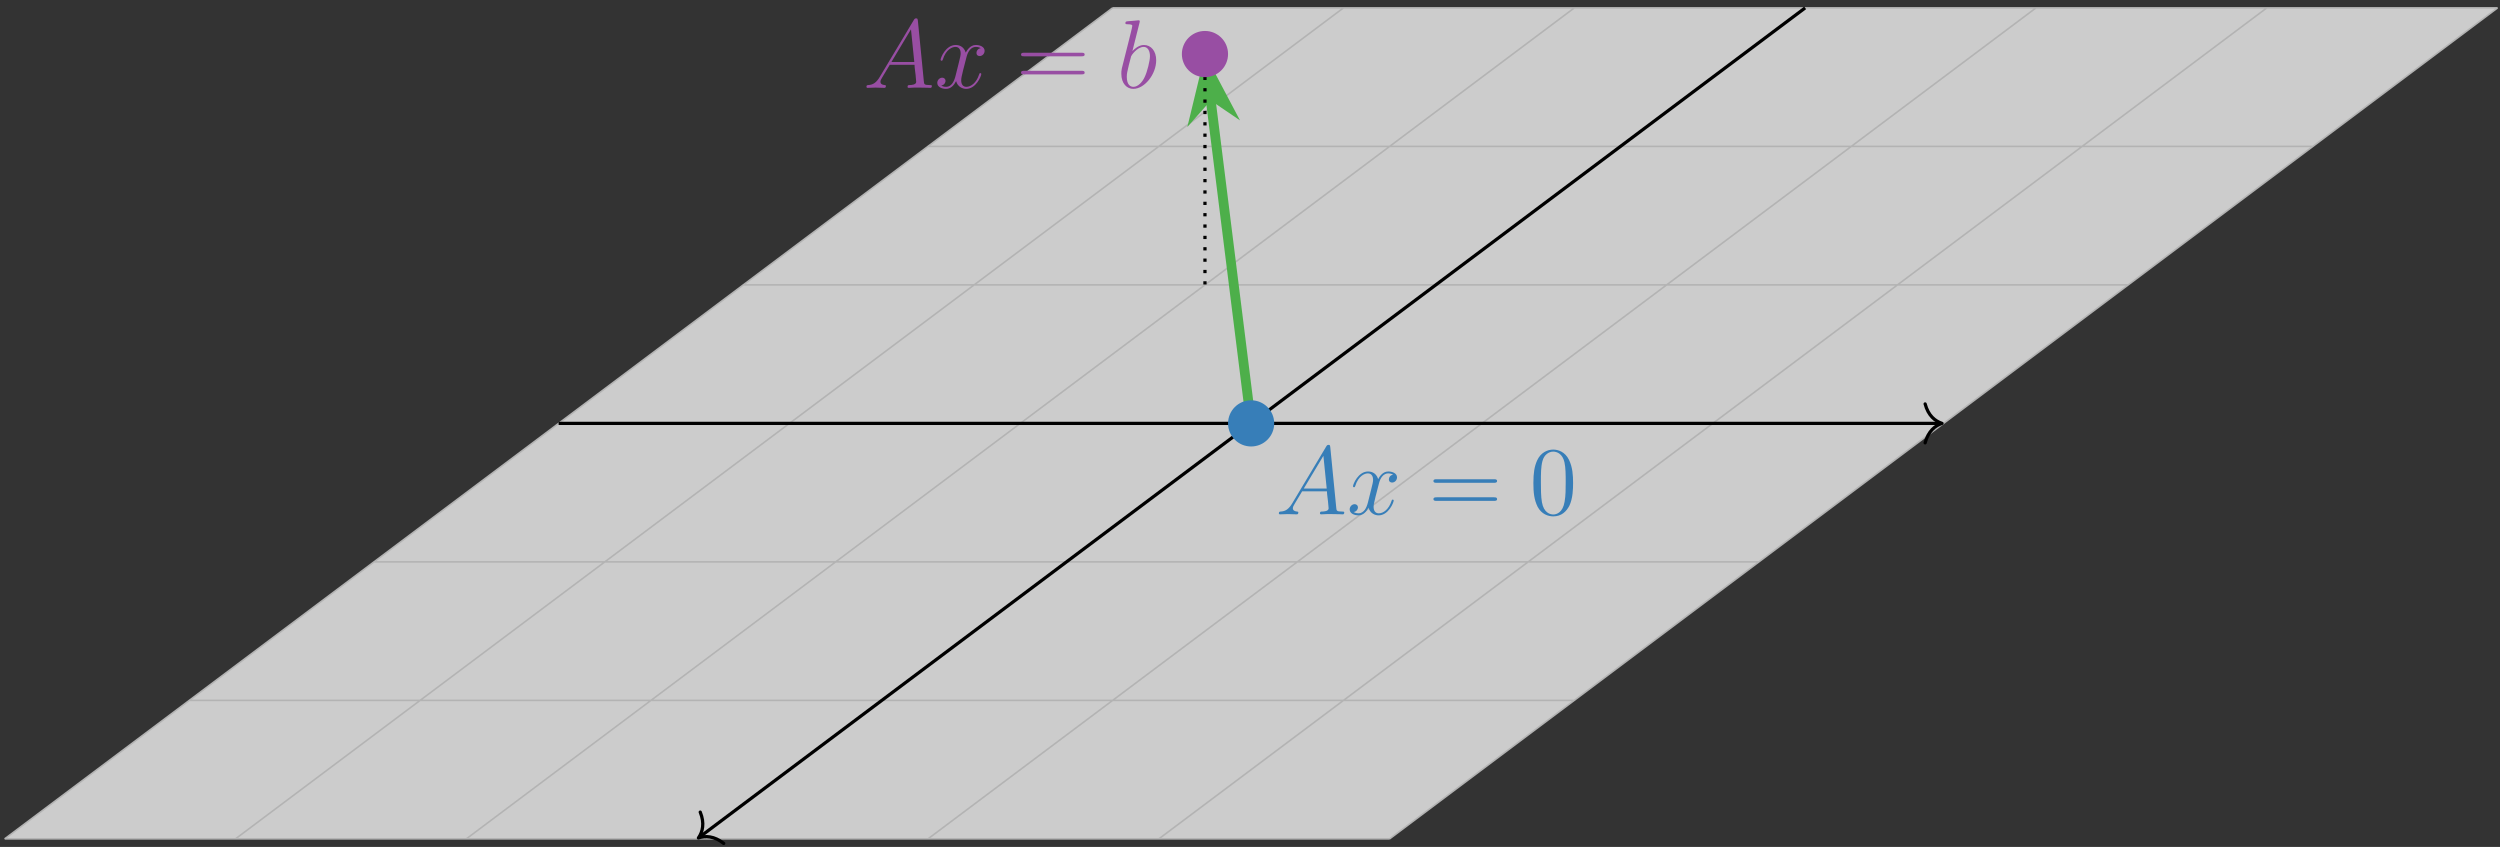 <?xml version="1.0" encoding="UTF-8"?>
<svg xmlns="http://www.w3.org/2000/svg" xmlns:xlink="http://www.w3.org/1999/xlink" width="307pt" height="104pt" viewBox="0 0 307 104" version="1.1">
<rect x="0" y="0" width="307" height="104" fill="#333333" stroke="none"/>
<defs>
<g>
<symbol overflow="visible" id="glyph0-0">
<path style="stroke:none;" d=""/>
</symbol>
<symbol overflow="visible" id="glyph0-1">
<path style="stroke:none;" d="M 2.031 -1.328 C 1.609 -0.625 1.203 -0.375 0.641 -0.344 C 0.5 -0.328 0.406 -0.328 0.406 -0.125 C 0.406 -0.047 0.469 0 0.547 0 C 0.766 0 1.297 -0.031 1.516 -0.031 C 1.859 -0.031 2.25 0 2.578 0 C 2.656 0 2.797 0 2.797 -0.234 C 2.797 -0.328 2.703 -0.344 2.625 -0.344 C 2.359 -0.375 2.125 -0.469 2.125 -0.75 C 2.125 -0.922 2.203 -1.047 2.359 -1.312 L 3.266 -2.828 L 6.312 -2.828 C 6.328 -2.719 6.328 -2.625 6.328 -2.516 C 6.375 -2.203 6.516 -0.953 6.516 -0.734 C 6.516 -0.375 5.906 -0.344 5.719 -0.344 C 5.578 -0.344 5.453 -0.344 5.453 -0.125 C 5.453 0 5.562 0 5.625 0 C 5.828 0 6.078 -0.031 6.281 -0.031 L 6.953 -0.031 C 7.688 -0.031 8.219 0 8.219 0 C 8.312 0 8.438 0 8.438 -0.234 C 8.438 -0.344 8.328 -0.344 8.156 -0.344 C 7.5 -0.344 7.484 -0.453 7.453 -0.812 L 6.719 -8.266 C 6.688 -8.516 6.641 -8.531 6.516 -8.531 C 6.391 -8.531 6.328 -8.516 6.219 -8.328 Z M 3.469 -3.172 L 5.875 -7.188 L 6.281 -3.172 Z M 3.469 -3.172 "/>
</symbol>
<symbol overflow="visible" id="glyph0-2">
<path style="stroke:none;" d="M 5.672 -4.875 C 5.281 -4.812 5.141 -4.516 5.141 -4.297 C 5.141 -4 5.359 -3.906 5.531 -3.906 C 5.891 -3.906 6.141 -4.219 6.141 -4.547 C 6.141 -5.047 5.562 -5.266 5.062 -5.266 C 4.344 -5.266 3.938 -4.547 3.828 -4.328 C 3.547 -5.219 2.812 -5.266 2.594 -5.266 C 1.375 -5.266 0.734 -3.703 0.734 -3.438 C 0.734 -3.391 0.781 -3.328 0.859 -3.328 C 0.953 -3.328 0.984 -3.406 1 -3.453 C 1.406 -4.781 2.219 -5.031 2.562 -5.031 C 3.094 -5.031 3.203 -4.531 3.203 -4.25 C 3.203 -3.984 3.125 -3.703 2.984 -3.125 L 2.578 -1.5 C 2.406 -0.781 2.062 -0.125 1.422 -0.125 C 1.359 -0.125 1.062 -0.125 0.812 -0.281 C 1.25 -0.359 1.344 -0.719 1.344 -0.859 C 1.344 -1.094 1.156 -1.25 0.938 -1.25 C 0.641 -1.25 0.328 -0.984 0.328 -0.609 C 0.328 -0.109 0.891 0.125 1.406 0.125 C 1.984 0.125 2.391 -0.328 2.641 -0.828 C 2.828 -0.125 3.438 0.125 3.875 0.125 C 5.094 0.125 5.734 -1.453 5.734 -1.703 C 5.734 -1.766 5.688 -1.812 5.625 -1.812 C 5.516 -1.812 5.5 -1.75 5.469 -1.656 C 5.141 -0.609 4.453 -0.125 3.906 -0.125 C 3.484 -0.125 3.266 -0.438 3.266 -0.922 C 3.266 -1.188 3.312 -1.375 3.5 -2.156 L 3.922 -3.797 C 4.094 -4.5 4.5 -5.031 5.062 -5.031 C 5.078 -5.031 5.422 -5.031 5.672 -4.875 Z M 5.672 -4.875 "/>
</symbol>
<symbol overflow="visible" id="glyph0-3">
<path style="stroke:none;" d="M 2.766 -8 C 2.766 -8.047 2.797 -8.109 2.797 -8.172 C 2.797 -8.297 2.672 -8.297 2.656 -8.297 C 2.641 -8.297 2.219 -8.266 2 -8.234 C 1.797 -8.219 1.609 -8.203 1.406 -8.188 C 1.109 -8.156 1.031 -8.156 1.031 -7.938 C 1.031 -7.812 1.141 -7.812 1.266 -7.812 C 1.875 -7.812 1.875 -7.703 1.875 -7.594 C 1.875 -7.5 1.781 -7.156 1.734 -6.938 L 1.453 -5.797 C 1.328 -5.312 0.641 -2.609 0.594 -2.391 C 0.531 -2.094 0.531 -1.891 0.531 -1.734 C 0.531 -0.516 1.219 0.125 2 0.125 C 3.375 0.125 4.812 -1.656 4.812 -3.391 C 4.812 -4.5 4.203 -5.266 3.297 -5.266 C 2.672 -5.266 2.109 -4.75 1.891 -4.516 Z M 2.016 -0.125 C 1.625 -0.125 1.203 -0.406 1.203 -1.344 C 1.203 -1.734 1.25 -1.953 1.453 -2.797 C 1.5 -2.953 1.688 -3.719 1.734 -3.875 C 1.75 -3.969 2.469 -5.031 3.281 -5.031 C 3.797 -5.031 4.047 -4.5 4.047 -3.891 C 4.047 -3.312 3.703 -1.953 3.406 -1.344 C 3.109 -0.688 2.562 -0.125 2.016 -0.125 Z M 2.016 -0.125 "/>
</symbol>
<symbol overflow="visible" id="glyph1-0">
<path style="stroke:none;" d=""/>
</symbol>
<symbol overflow="visible" id="glyph1-1">
<path style="stroke:none;" d="M 8.062 -3.875 C 8.234 -3.875 8.453 -3.875 8.453 -4.094 C 8.453 -4.312 8.25 -4.312 8.062 -4.312 L 1.031 -4.312 C 0.859 -4.312 0.641 -4.312 0.641 -4.094 C 0.641 -3.875 0.844 -3.875 1.031 -3.875 Z M 8.062 -1.656 C 8.234 -1.656 8.453 -1.656 8.453 -1.859 C 8.453 -2.094 8.25 -2.094 8.062 -2.094 L 1.031 -2.094 C 0.859 -2.094 0.641 -2.094 0.641 -1.875 C 0.641 -1.656 0.844 -1.656 1.031 -1.656 Z M 8.062 -1.656 "/>
</symbol>
<symbol overflow="visible" id="glyph1-2">
<path style="stroke:none;" d="M 5.359 -3.828 C 5.359 -4.812 5.297 -5.781 4.859 -6.688 C 4.375 -7.688 3.516 -7.953 2.922 -7.953 C 2.234 -7.953 1.391 -7.609 0.938 -6.609 C 0.609 -5.859 0.484 -5.109 0.484 -3.828 C 0.484 -2.672 0.578 -1.797 1 -0.938 C 1.469 -0.031 2.297 0.25 2.922 0.25 C 3.953 0.25 4.547 -0.375 4.906 -1.062 C 5.328 -1.953 5.359 -3.125 5.359 -3.828 Z M 2.922 0.016 C 2.531 0.016 1.75 -0.203 1.531 -1.5 C 1.406 -2.219 1.406 -3.125 1.406 -3.969 C 1.406 -4.953 1.406 -5.828 1.594 -6.531 C 1.797 -7.344 2.406 -7.703 2.922 -7.703 C 3.375 -7.703 4.062 -7.438 4.297 -6.406 C 4.453 -5.719 4.453 -4.781 4.453 -3.969 C 4.453 -3.172 4.453 -2.266 4.312 -1.531 C 4.094 -0.219 3.328 0.016 2.922 0.016 Z M 2.922 0.016 "/>
</symbol>
</g>
</defs>
<g id="surface1">
<path style=" stroke:none;fill-rule:nonzero;fill:rgb(100%,100%,100%);fill-opacity:0.75;" d="M 136.629 0.969 L 0.566 103.016 L 170.645 103.016 L 306.711 0.969 Z M 136.629 0.969 "/>
<path style="fill:none;stroke-width:0.199;stroke-linecap:butt;stroke-linejoin:miter;stroke:rgb(70%,70%,70%);stroke-opacity:1;stroke-miterlimit:10;" d="M -17.009 51.023 L 153.073 51.023 M -39.685 34.015 L 130.397 34.015 M -62.365 17.008 L 107.717 17.008 M -85.04 -0 L 85.042 -0 M -107.716 -17.008 L 62.362 -17.008 M -130.396 -34.016 L 39.686 -34.016 M -153.064 -51.02 L 17.014 -51.02 M -17.009 51.023 L -153.072 -51.024 M 11.339 51.023 L -124.728 -51.024 M 39.686 51.023 L -96.38 -51.024 M 68.034 51.023 L -68.033 -51.024 M 96.378 51.023 L -39.685 -51.024 M 124.725 51.023 L -11.337 -51.024 M 153.061 51.023 L 16.999 -51.024 " transform="matrix(1,0,0,-1,153.638,51.992)"/>
<path style="fill:none;stroke-width:0.399;stroke-linecap:butt;stroke-linejoin:miter;stroke:rgb(0%,0%,0%);stroke-opacity:1;stroke-miterlimit:10;" d="M -85.04 -0 L 84.643 -0 " transform="matrix(1,0,0,-1,153.638,51.992)"/>
<path style="fill:none;stroke-width:0.399;stroke-linecap:round;stroke-linejoin:round;stroke:rgb(0%,0%,0%);stroke-opacity:1;stroke-miterlimit:10;" d="M -2.073 2.39 C -1.694 0.957 -0.85 0.277 0.001 -0 C -0.85 -0.278 -1.694 -0.957 -2.073 -2.391 " transform="matrix(1,0,0,-1,238.479,51.992)"/>
<path style="fill:none;stroke-width:0.399;stroke-linecap:butt;stroke-linejoin:miter;stroke:rgb(0%,0%,0%);stroke-opacity:1;stroke-miterlimit:10;" d="M 68.034 51.023 L -67.712 -50.785 " transform="matrix(1,0,0,-1,153.638,51.992)"/>
<path style="fill:none;stroke-width:0.399;stroke-linecap:round;stroke-linejoin:round;stroke:rgb(0%,0%,0%);stroke-opacity:1;stroke-miterlimit:10;" d="M -2.07 2.391 C -1.693 0.956 -0.85 0.28 0.001 0.001 C -0.85 -0.278 -1.695 -0.957 -2.07 -2.391 " transform="matrix(-0.804,0.603,0.603,0.804,85.766,102.897)"/>
<path style="fill:none;stroke-width:1.196;stroke-linecap:butt;stroke-linejoin:miter;stroke:rgb(30.199%,68.629%,29.019%);stroke-opacity:1;stroke-miterlimit:10;" d="M -0.001 -0 L -5.017 40.144 " transform="matrix(1,0,0,-1,153.638,51.992)"/>
<path style="fill-rule:nonzero;fill:rgb(30.199%,68.629%,29.019%);fill-opacity:1;stroke-width:1.196;stroke-linecap:butt;stroke-linejoin:miter;stroke:rgb(30.199%,68.629%,29.019%);stroke-opacity:1;stroke-miterlimit:10;" d="M 6.801 0 L 1.928 1.845 L 3.555 0.001 L 1.931 -1.846 Z M 6.801 0 " transform="matrix(-0.124,-0.993,-0.993,0.124,149.024,15.08)"/>
<path style="fill:none;stroke-width:0.399;stroke-linecap:butt;stroke-linejoin:miter;stroke:rgb(0%,0%,0%);stroke-opacity:1;stroke-dasharray:0.399,0.996;stroke-miterlimit:10;" d="M -5.669 45.355 L -5.669 17.008 " transform="matrix(1,0,0,-1,153.638,51.992)"/>
<path style=" stroke:none;fill-rule:nonzero;fill:rgb(59.61%,30.589%,63.919%);fill-opacity:1;" d="M 150.805 6.637 C 150.805 5.07 149.535 3.801 147.969 3.801 C 146.402 3.801 145.133 5.07 145.133 6.637 C 145.133 8.203 146.402 9.473 147.969 9.473 C 149.535 9.473 150.805 8.203 150.805 6.637 Z M 150.805 6.637 "/>
<g style="fill:rgb(59.61%,30.589%,63.919%);fill-opacity:1;">
  <use xlink:href="#glyph0-1" x="105.994" y="10.789"/>
  <use xlink:href="#glyph0-2" x="114.769" y="10.789"/>
</g>
<g style="fill:rgb(59.61%,30.589%,63.919%);fill-opacity:1;">
  <use xlink:href="#glyph1-1" x="124.742" y="10.789"/>
</g>
<g style="fill:rgb(59.61%,30.589%,63.919%);fill-opacity:1;">
  <use xlink:href="#glyph0-3" x="137.168" y="10.789"/>
</g>
<path style=" stroke:none;fill-rule:nonzero;fill:rgb(21.57%,49.409%,72.159%);fill-opacity:1;" d="M 156.473 51.992 C 156.473 50.426 155.203 49.156 153.637 49.156 C 152.074 49.156 150.805 50.426 150.805 51.992 C 150.805 53.559 152.074 54.828 153.637 54.828 C 155.203 54.828 156.473 53.559 156.473 51.992 Z M 156.473 51.992 "/>
<g style="fill:rgb(21.57%,49.409%,72.159%);fill-opacity:1;">
  <use xlink:href="#glyph0-1" x="156.638" y="63.162"/>
  <use xlink:href="#glyph0-2" x="165.413" y="63.162"/>
</g>
<g style="fill:rgb(21.57%,49.409%,72.159%);fill-opacity:1;">
  <use xlink:href="#glyph1-1" x="175.387" y="63.162"/>
</g>
<g style="fill:rgb(21.57%,49.409%,72.159%);fill-opacity:1;">
  <use xlink:href="#glyph1-2" x="187.816" y="63.162"/>
</g>
</g>
</svg>
